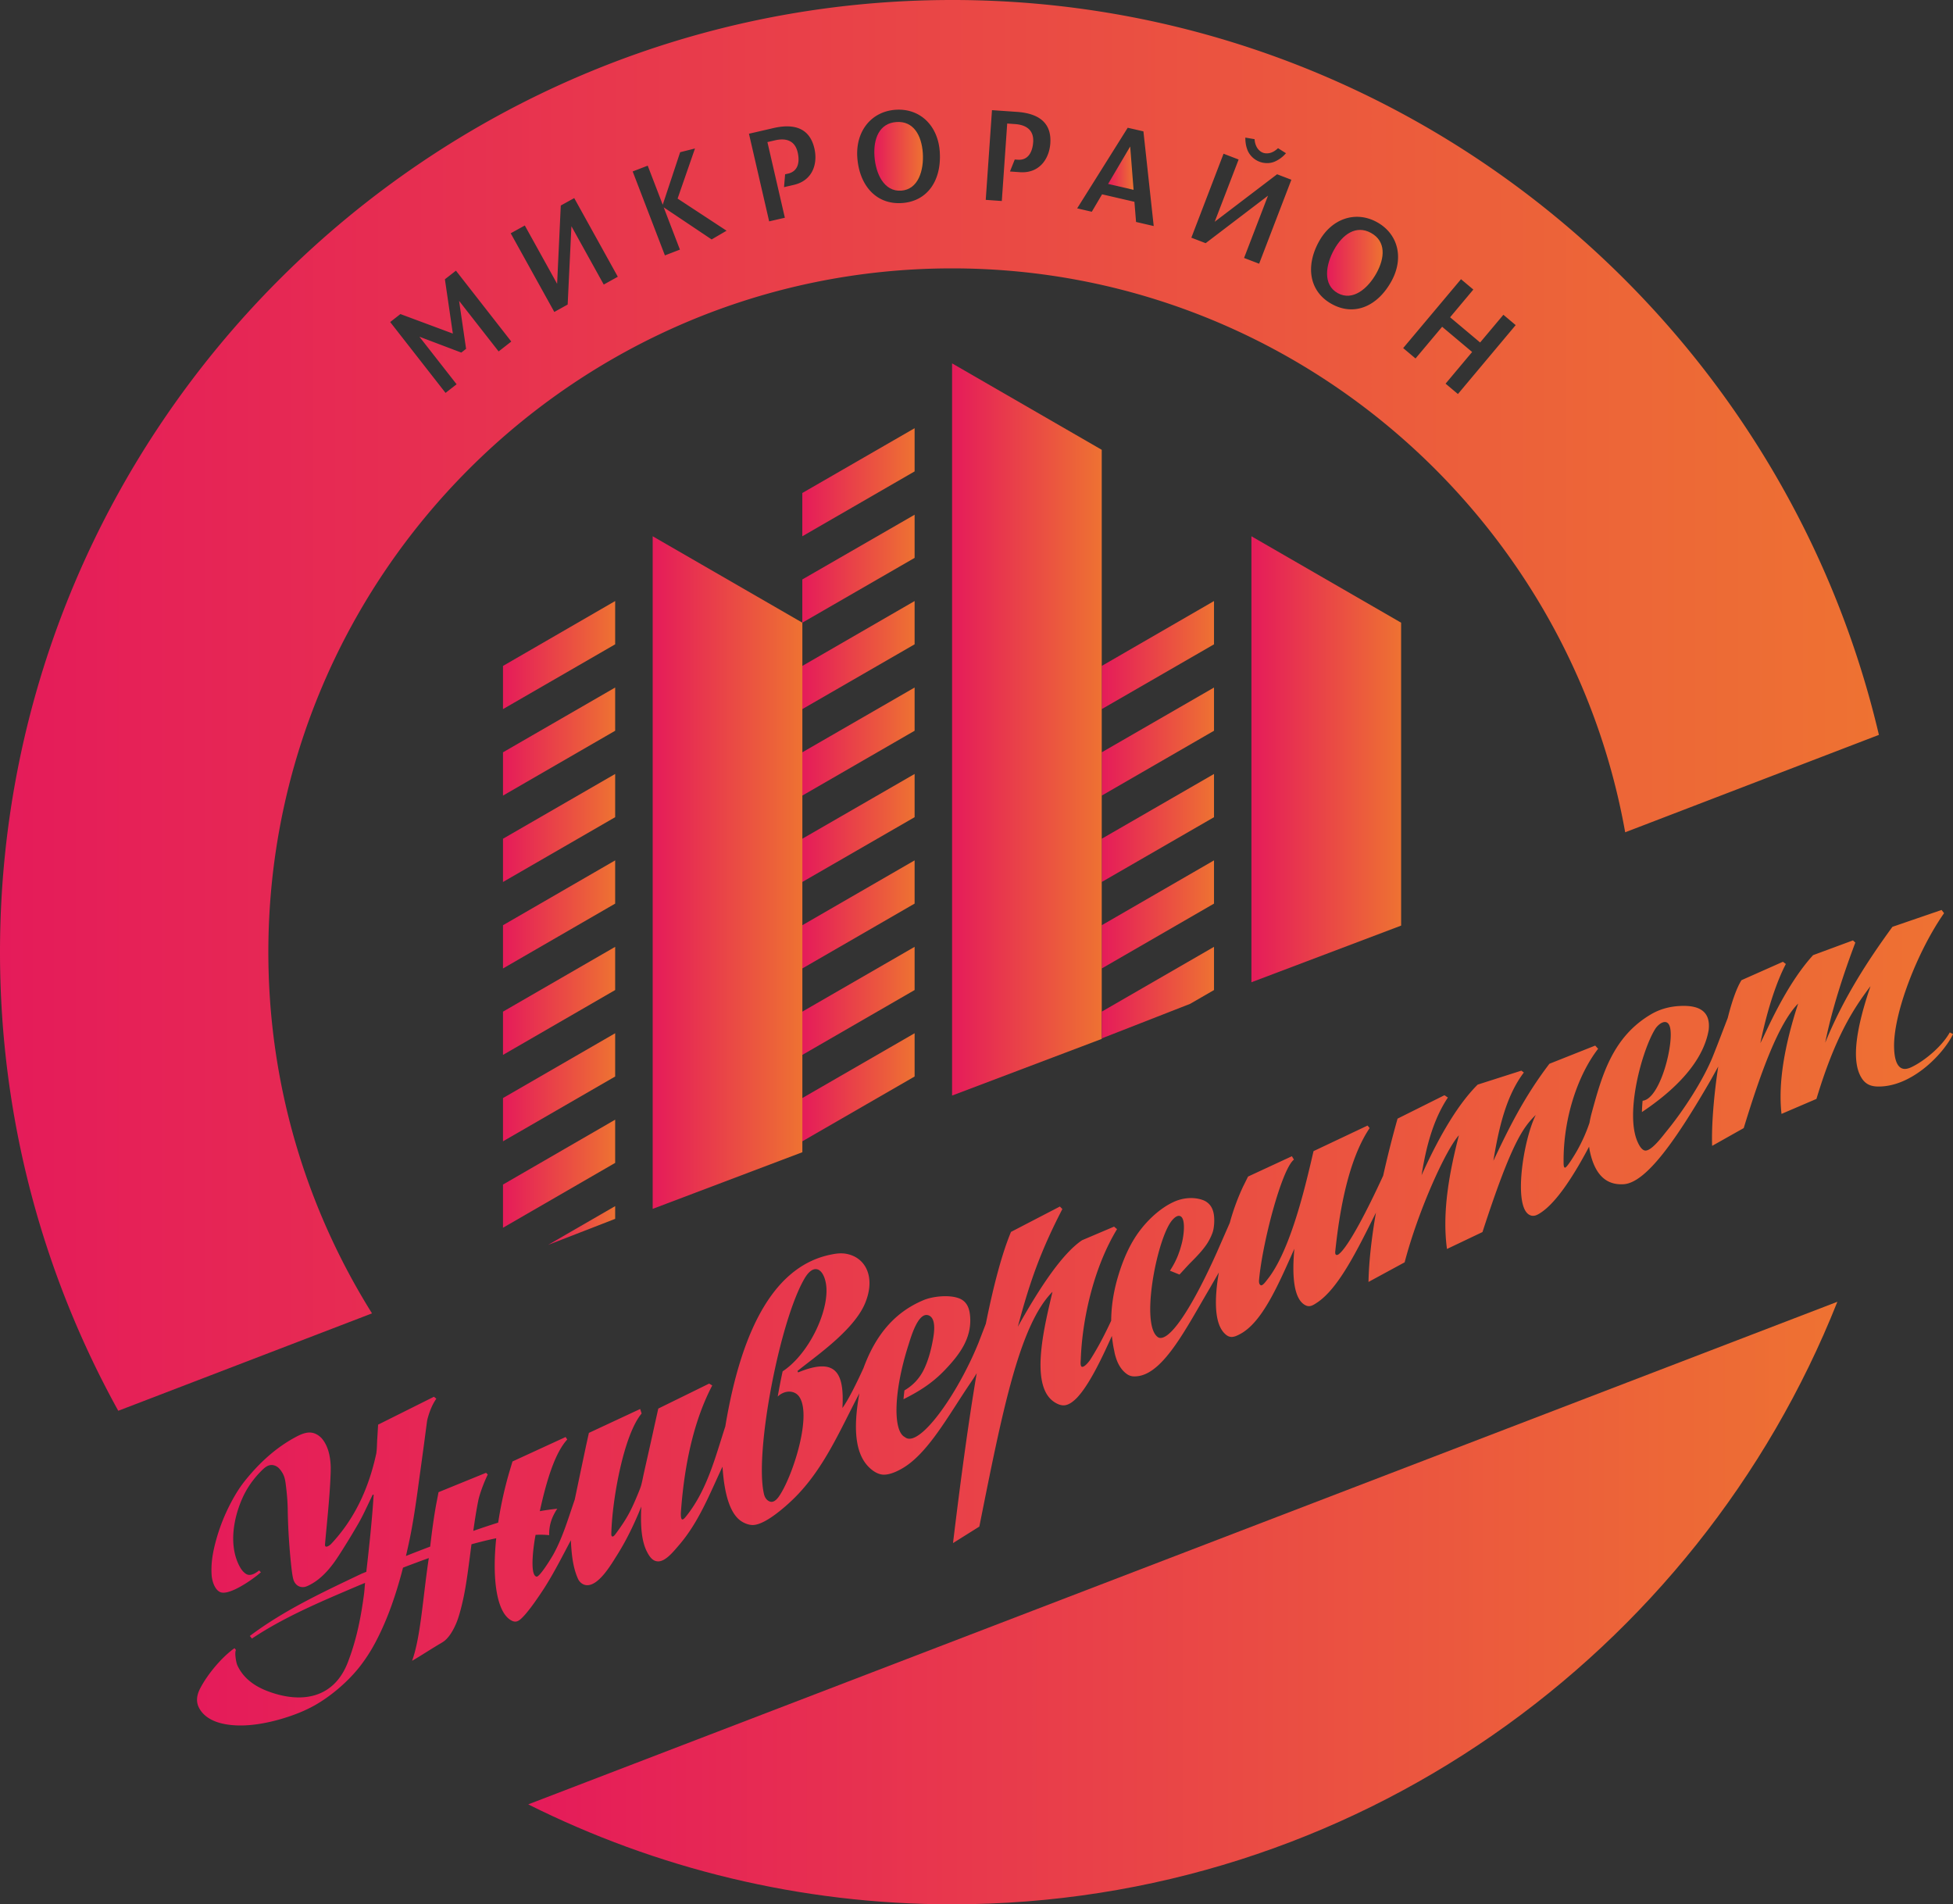 <svg xmlns="http://www.w3.org/2000/svg" viewBox="-87 216.796 419.599 409.094"><rect x="-87" y="216.796" width="419.599" height="409.094" fill="#333333" stroke="none"/><linearGradient id="a" gradientUnits="userSpaceOnUse" x1="26.487" y1="561.17" x2="307.755" y2="561.17"><stop offset="0" stop-color="#e51b5a"/><stop offset="1" stop-color="#ee7232"/></linearGradient><path fill="url(#a)" d="M26.487 604.418c27.451 13.725 58.375 21.473 91.065 21.473 86.155 0 160.157-53.755 190.203-129.441L26.487 604.418z"/><linearGradient id="b" gradientUnits="userSpaceOnUse" x1="151.073" y1="252.919" x2="156.545" y2="252.919"><stop offset="0" stop-color="#e51b5a"/><stop offset="1" stop-color="#ee7232"/></linearGradient><path fill="url(#b)" d="M151.073 256.311l5.472 1.263-.725-9.31z"/><linearGradient id="c" gradientUnits="userSpaceOnUse" x1="100.846" y1="250.38" x2="111.296" y2="250.38"><stop offset="0" stop-color="#e51b5a"/><stop offset="1" stop-color="#ee7232"/></linearGradient><path fill="url(#c)" d="M105.587 243.009c-3.674.259-4.973 3.59-4.708 7.354.257 3.762 2.063 7.641 5.743 7.391 3.675-.262 4.899-4.354 4.641-8.119-.272-3.761-1.988-6.881-5.676-6.626z"/><linearGradient id="d" gradientUnits="userSpaceOnUse" x1="198.117" y1="273.257" x2="210.061" y2="273.257"><stop offset="0" stop-color="#e51b5a"/><stop offset="1" stop-color="#ee7232"/></linearGradient><path fill="url(#d)" d="M207.57 266.84c-3.219-1.782-6.125.298-7.951 3.6-1.835 3.3-2.432 7.541.787 9.326 3.238 1.788 6.482-.98 8.316-4.277 1.834-3.304 2.08-6.855-1.152-8.649z"/><linearGradient id="e" gradientUnits="userSpaceOnUse" x1="-87" y1="368.332" x2="316.682" y2="368.332"><stop offset="0" stop-color="#e51b5a"/><stop offset="1" stop-color="#ee7232"/></linearGradient><path fill="url(#e)" d="M117.552 216.796C4.888 216.796-87 308.683-87 421.341c0 35.685 9.233 69.273 25.409 98.526l54.518-20.926c-14.102-22.543-22.272-49.146-22.272-77.6 0-80.905 65.982-146.891 146.897-146.891 72.112 0 132.383 52.441 144.616 121.143l54.514-20.925c-21.21-90.294-102.521-157.872-199.13-157.872zm-97.421 75.498l-8.496-10.866 1.503 10.306-1.028.806-8.999-3.41 7.99 10.217-2.376 1.853-11.893-15.221 2.197-1.715 11.264 4.192-1.705-11.666 2.37-1.849 11.892 15.225-2.719 2.128zm22.583-14.369l-6.945-12.529-.807 16.823-2.867 1.593-9.37-16.901 3.029-1.674 6.943 12.527.787-16.818 2.887-1.596 9.367 16.896-3.024 1.679zm23.18-9.691l-10.299-6.899 3.484 9.083-3.224 1.244-6.926-18.034 3.232-1.244 3.225 8.396 3.743-11.285 3.187-.801-3.736 10.763 10.52 6.902-3.206 1.875zm17.652-11.72l-2.098.486.232-2.763.642-.145c2.1-.486 2.565-2.396 2.054-4.579-.59-2.544-2.523-3.11-4.843-2.577l-1.656.382 3.747 16.255-3.371.774-4.34-18.823 5.249-1.213c4.445-1.026 7.793-.022 8.808 4.37.771 3.345-.413 6.913-4.424 7.833zm23.267 3.898c-5.546.392-9.196-3.769-9.622-9.793-.388-5.661 3.036-9.88 8.211-10.24 5.206-.366 9.115 3.341 9.503 9.005.419 6.024-2.529 10.643-8.092 11.028zm75.737-13.715a3.87 3.87 0 0 0 .503 1.776c.278.471.733.92 1.271 1.123.534.206 1.175.181 1.698.015.351-.112.683-.286.98-.505.201-.135.393-.302.578-.477l1.71 1.083c-.264.293-.511.561-.818.808a6.604 6.604 0 0 1-1.576.98 4.165 4.165 0 0 1-1.814.333 4.557 4.557 0 0 1-1.504-.302 4.587 4.587 0 0 1-2.457-2.253 6.446 6.446 0 0 1-.491-1.767 7.166 7.166 0 0 1-.067-1.156l1.987.342zm-43.892.893c-.24 3.421-2.418 6.481-6.517 6.198l-2.151-.152 1.028-2.572.659.047c2.142.15 3.144-1.545 3.3-3.775.179-2.604-1.507-3.716-3.878-3.884l-1.701-.119-1.162 16.645-3.452-.248 1.342-19.271 5.378.372c4.562.321 7.468 2.259 7.154 6.759zm18.422 16.889l-.351-4.331-6.949-1.606-2.209 3.743-3.144-.728 10.862-17.316 3.373.774 2.211 20.341-3.793-.877zm26.443 8.971l-3.237-1.238 5.144-13.38-13.399 10.206-3.071-1.18 6.918-18.038 3.237 1.244-5.138 13.373 13.401-10.202 3.071 1.174-6.926 18.041zm28.393 3.81c-2.923 5.287-7.902 7.552-12.796 4.844-4.876-2.695-5.661-8.168-2.726-13.449 2.752-4.964 7.936-6.642 12.47-4.12 4.56 2.53 5.817 7.765 3.052 12.725zm14.318 24.183l-2.653-2.228 5.704-6.804-6.444-5.416-5.717 6.81-2.653-2.232 12.425-14.796 2.649 2.222-4.992 5.956 6.45 5.416 4.999-5.954 2.641 2.22-12.409 14.806z"/><linearGradient id="f" gradientUnits="userSpaceOnUse" x1="85.373" y1="320.394" x2="109.502" y2="320.394"><stop offset="0" stop-color="#e51b5a"/><stop offset="1" stop-color="#ee7232"/></linearGradient><path fill="url(#f)" d="M109.502 308.787l-24.129 13.917v9.298l24.129-13.936z"/><linearGradient id="g" gradientUnits="userSpaceOnUse" x1="85.373" y1="357.523" x2="109.502" y2="357.523"><stop offset="0" stop-color="#e51b5a"/><stop offset="1" stop-color="#ee7232"/></linearGradient><path fill="url(#g)" d="M109.502 345.914l-24.129 13.942v9.276l24.129-13.92z"/><linearGradient id="h" gradientUnits="userSpaceOnUse" x1="85.373" y1="376.101" x2="109.502" y2="376.101"><stop offset="0" stop-color="#e51b5a"/><stop offset="1" stop-color="#ee7232"/></linearGradient><path fill="url(#h)" d="M109.502 364.494l-24.129 13.917v9.298l24.129-13.931z"/><linearGradient id="i" gradientUnits="userSpaceOnUse" x1="149.706" y1="413.236" x2="173.828" y2="413.236"><stop offset="0" stop-color="#e51b5a"/><stop offset="1" stop-color="#ee7232"/></linearGradient><path fill="url(#i)" d="M173.828 401.625l-24.122 13.934v9.288l24.122-13.935z"/><linearGradient id="j" gradientUnits="userSpaceOnUse" x1="85.373" y1="394.665" x2="109.502" y2="394.665"><stop offset="0" stop-color="#e51b5a"/><stop offset="1" stop-color="#ee7232"/></linearGradient><path fill="url(#j)" d="M109.502 383.062l-24.129 13.916v9.29l24.129-13.92z"/><linearGradient id="k" gradientUnits="userSpaceOnUse" x1="149.706" y1="357.523" x2="173.828" y2="357.523"><stop offset="0" stop-color="#e51b5a"/><stop offset="1" stop-color="#ee7232"/></linearGradient><path fill="url(#k)" d="M173.828 345.914l-24.122 13.942v9.276l24.122-13.92z"/><linearGradient id="l" gradientUnits="userSpaceOnUse" x1="149.706" y1="376.101" x2="173.828" y2="376.101"><stop offset="0" stop-color="#e51b5a"/><stop offset="1" stop-color="#ee7232"/></linearGradient><path fill="url(#l)" d="M173.828 364.494l-24.122 13.917v9.298l24.122-13.931z"/><linearGradient id="m" gradientUnits="userSpaceOnUse" x1="149.706" y1="394.665" x2="173.828" y2="394.665"><stop offset="0" stop-color="#e51b5a"/><stop offset="1" stop-color="#ee7232"/></linearGradient><path fill="url(#m)" d="M173.828 383.062l-24.122 13.916v9.29l24.122-13.92z"/><linearGradient id="n" gradientUnits="userSpaceOnUse" x1="85.373" y1="338.969" x2="109.502" y2="338.969"><stop offset="0" stop-color="#e51b5a"/><stop offset="1" stop-color="#ee7232"/></linearGradient><path fill="url(#n)" d="M109.502 327.372l-24.129 13.907v9.286l24.129-13.923z"/><linearGradient id="o" gradientUnits="userSpaceOnUse" x1="21.064" y1="431.808" x2="45.168" y2="431.808"><stop offset="0" stop-color="#e51b5a"/><stop offset="1" stop-color="#ee7232"/></linearGradient><path fill="url(#o)" d="M45.168 420.199l-24.104 13.923v9.294l24.104-13.936z"/><linearGradient id="p" gradientUnits="userSpaceOnUse" x1="21.064" y1="450.37" x2="45.168" y2="450.37"><stop offset="0" stop-color="#e51b5a"/><stop offset="1" stop-color="#ee7232"/></linearGradient><path fill="url(#p)" d="M45.168 438.762l-24.104 13.923v9.294l24.104-13.922z"/><linearGradient id="q" gradientUnits="userSpaceOnUse" x1="21.064" y1="413.236" x2="45.168" y2="413.236"><stop offset="0" stop-color="#e51b5a"/><stop offset="1" stop-color="#ee7232"/></linearGradient><path fill="url(#q)" d="M45.168 401.625l-24.104 13.934v9.288l24.104-13.935z"/><linearGradient id="r" gradientUnits="userSpaceOnUse" x1="21.064" y1="468.94" x2="45.168" y2="468.94"><stop offset="0" stop-color="#e51b5a"/><stop offset="1" stop-color="#ee7232"/></linearGradient><path fill="url(#r)" d="M45.168 457.332l-24.104 13.936v9.28l24.104-13.934z"/><linearGradient id="s" gradientUnits="userSpaceOnUse" x1="85.373" y1="450.37" x2="109.502" y2="450.37"><stop offset="0" stop-color="#e51b5a"/><stop offset="1" stop-color="#ee7232"/></linearGradient><path fill="url(#s)" d="M109.502 438.762l-24.129 13.923v9.294l24.129-13.922z"/><linearGradient id="t" gradientUnits="userSpaceOnUse" x1="21.064" y1="394.665" x2="45.168" y2="394.665"><stop offset="0" stop-color="#e51b5a"/><stop offset="1" stop-color="#ee7232"/></linearGradient><path fill="url(#t)" d="M45.168 383.062l-24.104 13.916v9.29l24.104-13.92z"/><linearGradient id="u" gradientUnits="userSpaceOnUse" x1="85.373" y1="413.236" x2="109.502" y2="413.236"><stop offset="0" stop-color="#e51b5a"/><stop offset="1" stop-color="#ee7232"/></linearGradient><path fill="url(#u)" d="M109.502 401.625l-24.129 13.934v9.288l24.129-13.935z"/><linearGradient id="v" gradientUnits="userSpaceOnUse" x1="85.373" y1="431.808" x2="109.502" y2="431.808"><stop offset="0" stop-color="#e51b5a"/><stop offset="1" stop-color="#ee7232"/></linearGradient><path fill="url(#v)" d="M109.502 420.199l-24.129 13.923v9.294l24.129-13.936z"/><linearGradient id="w" gradientUnits="userSpaceOnUse" x1="21.064" y1="357.523" x2="45.168" y2="357.523"><stop offset="0" stop-color="#e51b5a"/><stop offset="1" stop-color="#ee7232"/></linearGradient><path fill="url(#w)" d="M45.168 345.914l-24.104 13.942v9.276l24.104-13.92z"/><linearGradient id="x" gradientUnits="userSpaceOnUse" x1="21.064" y1="376.101" x2="45.168" y2="376.101"><stop offset="0" stop-color="#e51b5a"/><stop offset="1" stop-color="#ee7232"/></linearGradient><path fill="url(#x)" d="M45.168 364.494l-24.104 13.917v9.298l24.104-13.931z"/><linearGradient id="y" gradientUnits="userSpaceOnUse" x1="-44.668" y1="499.873" x2="332.598" y2="499.873"><stop offset="0" stop-color="#e51b5a"/><stop offset="1" stop-color="#ee7232"/></linearGradient><path fill="url(#y)" d="M172.85 493.66l2.018-3.507c-.14.799-.258 1.58-.357 2.363-.633 5.266-.157 8.784 1.405 10.543 1.193 1.335 2.105 1.083 3.558.302 4.715-2.543 8.08-10.354 11.622-18.311-.507 5.428-.148 9.551 1.44 11.399.325.375.767.726 1.248.874.788.24 1.434-.198 2.241-.734 4.59-3.075 8.579-11.231 12.592-19.283-.897 5.183-1.507 10.33-1.6 14.884l7.768-4.217c2.961-11.283 8.886-24.258 11.658-27.286-2.026 7.866-3.649 16.421-2.563 24.418l7.628-3.633c6.266-19.295 8.77-22.538 11.448-25.156-2.7 5.419-4.869 19.585-1.371 21.457.958.517 1.801-.023 2.602-.564 2.979-2.046 6.403-6.864 10.224-14.078.037.221.067.448.098.657.975 4.919 3.245 7.714 7.442 7.398 4.837-.448 11.263-9.651 18.725-22.589l1.483-2.683c-.955 6.291-1.465 12.711-1.312 17.043l6.789-3.821c3.705-12.127 7.502-22.516 11.693-26.751-2.947 9.053-4.32 17.062-3.576 23.703l7.506-3.219c3.963-13.148 7.791-19.193 11.612-24.214-3.028 8.882-4.129 15.794-2.067 19.456 1.066 1.914 2.574 2.21 4.635 2.068 6.955-.491 13.263-7.257 15.159-11.216-.056-.114-.61-.276-.677-.398-1.649 2.929-4.955 5.674-7.423 7.048-.708.393-1.599.88-2.418.805-1.805-.184-2.081-2.947-2.131-4.357-.302-7.338 5.022-20.953 10.729-29.093l-.531-.692-10.561 3.623c-5.442 7.459-10.549 15.367-14.447 24.895 1.417-7.028 3.779-14.352 6.475-21.509l-.51-.468-8.563 3.166c-6.012 6.594-10.081 16.583-11.332 18.902 1.639-7.947 3.695-13.594 5.479-17.001l-.629-.477-8.905 3.955c-1.059 1.689-2.073 4.606-2.955 8.119-1.057 2.734-2.085 5.473-3.17 8.182-2.091 5.213-6.407 11.798-9.951 16.12-.888 1.089-3.462 4.611-4.803 4.142-.486-.172-.965-.732-1.464-1.87-2.72-6.223 1.008-19.709 3.785-24.179.783-1.255 2.639-2.485 3.194-.418.911 3.373-2.05 15.401-5.878 15.805a34.829 34.829 0 0 0-.148 2.432c9.498-6.346 13.457-12.45 14.342-17.634.523-4.543-2.799-5.367-6.365-5.144-2.142.128-4.184.694-6.038 1.785-8.217 4.85-10.506 13.042-12.674 20.974a22.82 22.82 0 0 0-.528 2.327 34.763 34.763 0 0 1-2.714 6.058c-.307.546-2.081 3.545-2.54 3.57-.353.026-.304-.972-.31-1.207-.09-9.535 3.146-18.821 7.419-24.325-.217-.228-.418-.461-.627-.688l-9.843 3.91c-5.418 7.121-8.648 13.681-12.034 20.845 1.17-7.214 2.795-14.034 6.543-18.964-.177-.136-.357-.272-.528-.406l-9.393 3.002c-3.959 3.939-7.979 10.423-12.052 19.464.984-6.26 2.574-12.075 5.663-16.701-.253-.097-.513-.381-.763-.478l-10.058 5.022a225.804 225.804 0 0 0-3.091 12.249c-3.496 7.631-7.36 14.981-9.368 16.723-.172.16-.369.325-.615.314-.448-.026-.308-.77-.278-1.085 1.245-11.73 3.628-20.637 7.352-26.169l-.444-.544-11.61 5.494-.613 2.621c-1.521 6.407-4.656 19.246-9.358 25.021-.232.3-.966 1.333-1.353 1.168-.389-.166-.411-.695-.389-1.058.708-8.011 4.876-23.914 7.503-25.932l-.441-.726-9.419 4.369-1.063 2.136a48.722 48.722 0 0 0-2.862 7.811l-2.789 6.363c-4.882 10.89-9.35 17.999-11.892 18.344-.412.062-.682-.051-.979-.327-3.239-2.961-.363-18.725 2.584-23.924.661-1.182 1.558-2.038 2.223-1.957 1.422.172.967 3.742.801 4.657a13.41 13.41 0 0 1-.382 1.712c-.14.505-.282 1.01-.467 1.495a15.483 15.483 0 0 1-.813 1.933c-.331.677-.72 1.329-1.138 1.983l2.05.825c.769-.825 1.526-1.673 2.31-2.488.355-.357.712-.712 1.069-1.083 1.059-1.107 1.969-2.14 2.697-3.298.313-.531.609-1.079.836-1.651a5.78 5.78 0 0 0 .401-1.304 10.48 10.48 0 0 0 .116-2.677c-.116-1.215-.523-2.284-1.47-2.992-.437-.34-.941-.537-1.485-.683-1.679-.457-3.754-.322-5.691.56-2.687 1.225-5.172 3.475-6.993 5.779-2.027 2.547-3.793 6-5.172 10.857-.83 2.969-1.274 5.922-1.294 8.894-1.292 2.789-2.732 5.588-4.436 8.284-.266.438-1.329 1.779-1.86 1.613-.405-.122-.251-1.274-.233-1.681.284-8.063 2.58-19.314 7.786-27.883l-.639-.541-6.87 2.918c-3.988 2.671-8.691 9.419-13.805 18.589 2.703-10.217 5.154-16.719 9.567-25.288l-.531-.54-10.505 5.454c-1.971 4.732-3.761 11.572-5.405 19.721l-1.571 4.085c-4.474 11.07-12.802 22.8-15.818 20.277-2.566-1.262-2.43-9.579.612-19.315.171-.531.33-1.059.503-1.594.696-2.15 2.113-6.008 4.021-5.227 1.279.524 1.328 2.574.966 4.751-.408 2.415-1.06 5.016-2.185 7.178-.912 1.736-2.248 3.133-4.015 4.172a46.228 46.228 0 0 0-.202 1.896c2.985-1.525 5.976-3.205 8.967-6.363 3.089-3.249 5.694-6.74 5.348-11.385-.123-1.712-.652-3.227-2.303-3.897-2.185-.88-5.755-.438-7.6.313-5.49 2.264-10.069 6.592-13.012 14.65-1.354 2.964-3.146 6.661-4.523 8.567.449-7.73-1.484-10.955-9.523-7.644l-.128-.308c3.434-2.831 11.459-8.217 14.244-13.942.208-.424.386-.862.541-1.304 1.841-5.123-.216-9.147-4.259-9.916-1.115-.209-2.13-.089-3.233.135-11.497 2.229-19.092 14.539-22.804 36.935-2.167 6.655-3.877 13.535-8.272 19.125-.187.223-.678.924-.984.862-.34-.075-.303-1.201-.29-1.489.794-11.135 3.041-20.232 6.739-27.299l-.665-.399-10.93 5.367-.886 3.976c-.543 2.547-1.571 7.017-2.278 10.218-.154.72-.289 1.452-.48 2.166-.159.615-.413 1.195-.652 1.791-1.41 3.459-2.261 5.04-3.731 7.182-.234.345-.473.691-.726 1.022-.148.209-.302.432-.463.635-.19.253-.418.503-.602.493-.314-.008-.272-.464-.272-.673.179-7.2 2.646-21.155 6.512-25.751l-.314-.972-11.018 5.138-.577 2.616a4914.59 4914.59 0 0 0-2.463 11.721c-1.385 3.975-2.542 8.05-4.578 11.744-.499.898-2.981 4.923-3.625 4.795-1.656-.327-.48-7.738-.203-8.969a16.74 16.74 0 0 1 2.917.068c-.043-2.172.542-3.872 1.735-5.687-1.323.14-2.585.314-3.749.529 1.441-6.58 3.25-12.519 5.891-15.393l-.345-.54-11.416 5.251-.69 2.305a83.676 83.676 0 0 0-2.384 10.835 192.686 192.686 0 0 0-5.346 1.777c.319-2.27.665-4.511 1.089-6.604.061-.315.154-.617.232-.917a32.642 32.642 0 0 1 1.785-4.586l-.363-.374-10.21 4.162-.542 2.811c-.493 2.757-.893 5.761-1.255 8.882a352.141 352.141 0 0 0-5.209 2.014c.166-.678.315-1.355.463-2.031.88-3.902 1.47-7.806 2.025-11.768.516-3.83 1.059-7.659 1.563-11.48.148-1.163.306-2.321.46-3.484.033-.29.094-.554.166-.83.426-1.552.999-2.957 1.81-4.125.012-.025.038-.045.038-.075l-.504-.412c-.026.006-.033.02-.043.02l-11.955 5.971-.184 3.089c-.007.085-.02.172-.02.265-.031.708-.048 1.433-.103 2.142-.03.235-.05.461-.081.677-1.68 7.786-4.8 14.238-9.724 19.474-.32.328-1.367 1.041-1.294.081.297-3.681 1.072-10.421 1.221-15.678.005-.314.005-.616.005-.925-.08-2.862-.782-4.823-1.915-6.16a4.01 4.01 0 0 0-.431-.412c-.857-.702-1.858-1.065-3.144-.738-.665.16-1.398.499-2.105.886-4.156 2.24-7.577 5.373-10.564 9.022-1.273 1.541-2.315 3.215-3.25 4.983a39.844 39.844 0 0 0-3.157 7.876c-.732 2.612-1.212 5.111-1.016 7.829.093 1.195.665 3.078 1.859 3.572.276.11.578.134.88.11 2.314-.173 6.452-3.126 7.836-4.376l-.382-.4c-.554.463-1.428 1.035-2.198.96a1.403 1.403 0 0 1-.7-.27c-.543-.37-.979-.949-1.356-1.675-1.253-2.426-1.5-5.25-1.187-7.927.235-1.988.763-4.008 1.619-6.07a18.814 18.814 0 0 1 1.68-3.19 20.25 20.25 0 0 1 2.371-2.953c.928-.949 1.907-1.971 3.347-1.312.592.27 1.003.793 1.415 1.454.491.805.64 1.679.745 2.589.227 1.762.376 3.417.413 5.196.043 3.298.227 6.525.511 9.762.141 1.501.277 3.029.516 4.529.038.211.081.42.129.629.285 1.304 1.324 2.081 2.55 1.81.35-.089.677-.247.997-.408 1.453-.737 2.756-1.833 3.975-3.219.431-.499.863-1.04 1.281-1.612.678-.941 1.305-1.927 1.914-2.9a152.993 152.993 0 0 0 3.423-5.675c.814-1.434 1.488-2.905 2.198-4.389.239-.511.491-1.028.738-1.545 0-.037.196-.111.227-.006-.331 5.403-1.002 11.521-1.574 16.52l-.98.392c-8.302 3.961-16.643 7.825-24.043 13.387l.454.559c7.214-4.815 15.431-8.193 23.378-11.584l.922-.375c-.086.819-.121 1.631-.227 2.442-.639 4.777-1.539 9.59-3.454 14.571-3.003 7.858-10.013 8.955-17.128 6.294-3.177-1.179-5.405-3.002-6.592-5.524a2.66 2.66 0 0 1-.166-.444c-.221-.787-.461-2.426-.172-2.919l-.309-.393c-2.707 1.907-5.737 5.527-7.305 8.505a7.192 7.192 0 0 0-.549 1.283c-.295 1.01-.289 2.005.203 2.972.942 1.878 2.85 2.898 4.838 3.391 3.921.954 8.438.272 12.286-.787 2.922-.812 5.516-1.829 7.743-3.077 3.602-2.032 7.317-5.245 9.817-8.484a35.62 35.62 0 0 0 3.28-5.124c2.197-4.17 3.824-8.62 5.122-13.157.271-.921.522-1.87.769-2.819 1.964-.755 3.811-1.44 5.54-2.061-1.251 8.156-1.717 16.92-3.595 22.078 1.977-1.145 4.18-2.61 6.18-3.778.296-.179.578-.345.849-.566.284-.243.541-.511.782-.809.142-.165.27-.349.405-.54.703-1.028 1.287-2.296 1.662-3.417.42-1.268.757-2.598 1.048-3.901.737-3.239 1.256-7.577 1.835-12.028 1.968-.541 3.728-.973 5.316-1.292-.904 8.766.081 15.863 3.189 17.623.801.461 1.367.331 2.032-.227.504-.432 1.088-1.096 1.667-1.822.826-1.034 1.589-2.116 2.333-3.213.405-.59.806-1.195 1.194-1.799 2.074-3.272 3.811-6.732 5.621-10.128.147 2.892.406 5.736 1.513 8.234.345.777 1.065 1.386 1.946 1.416 2.56.075 5.158-4.381 6.42-6.387 1.933-3.053 3.68-6.562 5.257-10.514-.184 3.841-.026 7.348 1.249 9.774.506.961 1.175 2.018 2.402 2.008 1.619-.014 3.322-2.197 4.37-3.398 4.327-4.986 6.661-11.085 9.423-16.948.419 6.397 1.779 10.145 3.952 11.659.702.479 1.601.85 2.437.874 1.774.067 4.34-1.706 6.303-3.324a40.036 40.036 0 0 0 3.202-2.935c6.068-6.229 9.448-14.291 13.51-22.025-1.348 7.474-.898 12.778 1.901 15.703.8.844 1.938 1.669 3.138 1.759 1.269.093 2.782-.558 3.892-1.176 5.687-3.083 10.173-11.521 14.974-18.569l.654-.979.653-1.059c-.229 1.317-.438 2.641-.653 3.965-1.619 10.142-3.083 21.309-4.437 32.524l5.656-3.546c4.953-24.793 8.579-43.233 15.713-50.435-1.55 6.72-4.813 19.167-.183 23.242.656.59 1.746 1.205 2.682 1.146.842-.051 1.722-.588 2.628-1.491 2.469-2.493 5.117-7.768 7.634-13.417.047.422.103.86.166 1.278.085.616.183 1.219.325 1.837.081.441.166.878.308 1.316.444 1.538 1.156 2.744 2.18 3.57.83.677 1.539.775 2.627.641 5.593-.742 10.424-10.429 15.361-18.77zm-86.984-2.233c1.92-3.25 3.909-2.211 4.536.856 1.109 5.316-3.322 15.196-9.256 19.112a138.893 138.893 0 0 0-1.054 5.414c1.466-1.416 3.632-1.416 4.629.049 2.708 3.964-1.193 16.373-4.055 20.934-.474.764-1.317 1.987-2.352 1.539-.665-.29-1.022-.912-1.175-1.582-2.075-8.752 3.353-37.177 8.727-46.322z"/><linearGradient id="z" gradientUnits="userSpaceOnUse" x1="181.866" y1="379.904" x2="214.031" y2="379.904"><stop offset="0" stop-color="#e51b5a"/><stop offset="1" stop-color="#ee7232"/></linearGradient><path fill="url(#z)" d="M214.031 415.637l-.003-65.072-32.162-18.567v95.811z"/><linearGradient id="A" gradientUnits="userSpaceOnUse" x1="117.552" y1="373.502" x2="149.706" y2="373.502"><stop offset="0" stop-color="#e51b5a"/><stop offset="1" stop-color="#ee7232"/></linearGradient><path fill="url(#A)" d="M149.706 439.979V313.425l-32.154-18.568v157.291z"/><linearGradient id="B" gradientUnits="userSpaceOnUse" x1="53.226" y1="404.245" x2="85.386" y2="404.245"><stop offset="0" stop-color="#e51b5a"/><stop offset="1" stop-color="#ee7232"/></linearGradient><path fill="url(#B)" d="M85.386 464.321V350.565l-32.16-18.567v144.493z"/><linearGradient id="C" gradientUnits="userSpaceOnUse" x1="30.751" y1="480.067" x2="45.168" y2="480.067"><stop offset="0" stop-color="#e51b5a"/><stop offset="1" stop-color="#ee7232"/></linearGradient><path fill="url(#C)" d="M45.168 478.634v-2.733l-14.417 8.332z"/><linearGradient id="D" gradientUnits="userSpaceOnUse" x1="149.706" y1="430.033" x2="173.828" y2="430.033"><stop offset="0" stop-color="#e51b5a"/><stop offset="1" stop-color="#ee7232"/></linearGradient><path fill="url(#D)" d="M168.698 432.444l5.13-2.964v-9.281l-24.122 13.923v5.745z"/><path d="M-536.411 420.44c0 10.233-7.959 18.192-18.192 18.192s-18.192-7.959-18.192-18.192 7.959-18.192 18.192-18.192 18.192 7.959 18.192 18.192zm-37.521 79.59h2.274v35.247c0 4.548 3.411 9.096 9.096 9.096h18.192c4.548 0 9.096-3.411 9.096-9.096v-2.274c-1.137-3.411-2.274-6.822-2.274-10.233v-45.48c0-9.096 5.685-17.055 13.644-20.466v-3.411c0-4.548-3.411-9.096-9.096-9.096h-39.795c-4.548 0-9.096 3.411-9.096 9.096v37.521c0 4.548 3.411 9.096 9.096 9.096h-1.137zm160.316-79.59c0 10.233-7.959 18.192-18.192 18.192S-450 430.673-450 420.44s7.959-18.192 18.192-18.192 18.192 7.959 18.192 18.192zm-46.617 32.973v3.411c7.959 3.411 13.644 11.37 13.644 20.466v45.48c0 3.411-1.137 6.822-2.274 10.233v2.274c0 4.548 3.411 9.096 9.096 9.096h18.192c4.548 0 9.096-3.411 9.096-9.096V500.03h2.274c4.548 0 9.096-3.411 9.096-9.096v-37.521c0-4.548-3.411-9.096-9.096-9.096h-40.932c-4.548 0-9.096 3.411-9.096 9.096zm-64.808 69.357c0 4.548 3.411 9.096 9.096 9.096h3.411v40.932c0 4.548 3.411 9.096 9.096 9.096h23.877c4.548 0 9.096-3.411 9.096-9.096v-42.069h3.411c4.548 0 9.096-3.411 9.096-9.096v-45.48c0-4.548-3.411-9.096-9.096-9.096h-48.891c-4.548 0-9.096 3.411-9.096 9.096v46.617zm52.301-81.864a20.38 20.38 0 0 1-20.466 20.466c-11.37 0-20.466-9.096-20.466-20.466s9.096-20.466 20.466-20.466a20.38 20.38 0 0 1 20.466 20.466z" fill="#FFF"/></svg>